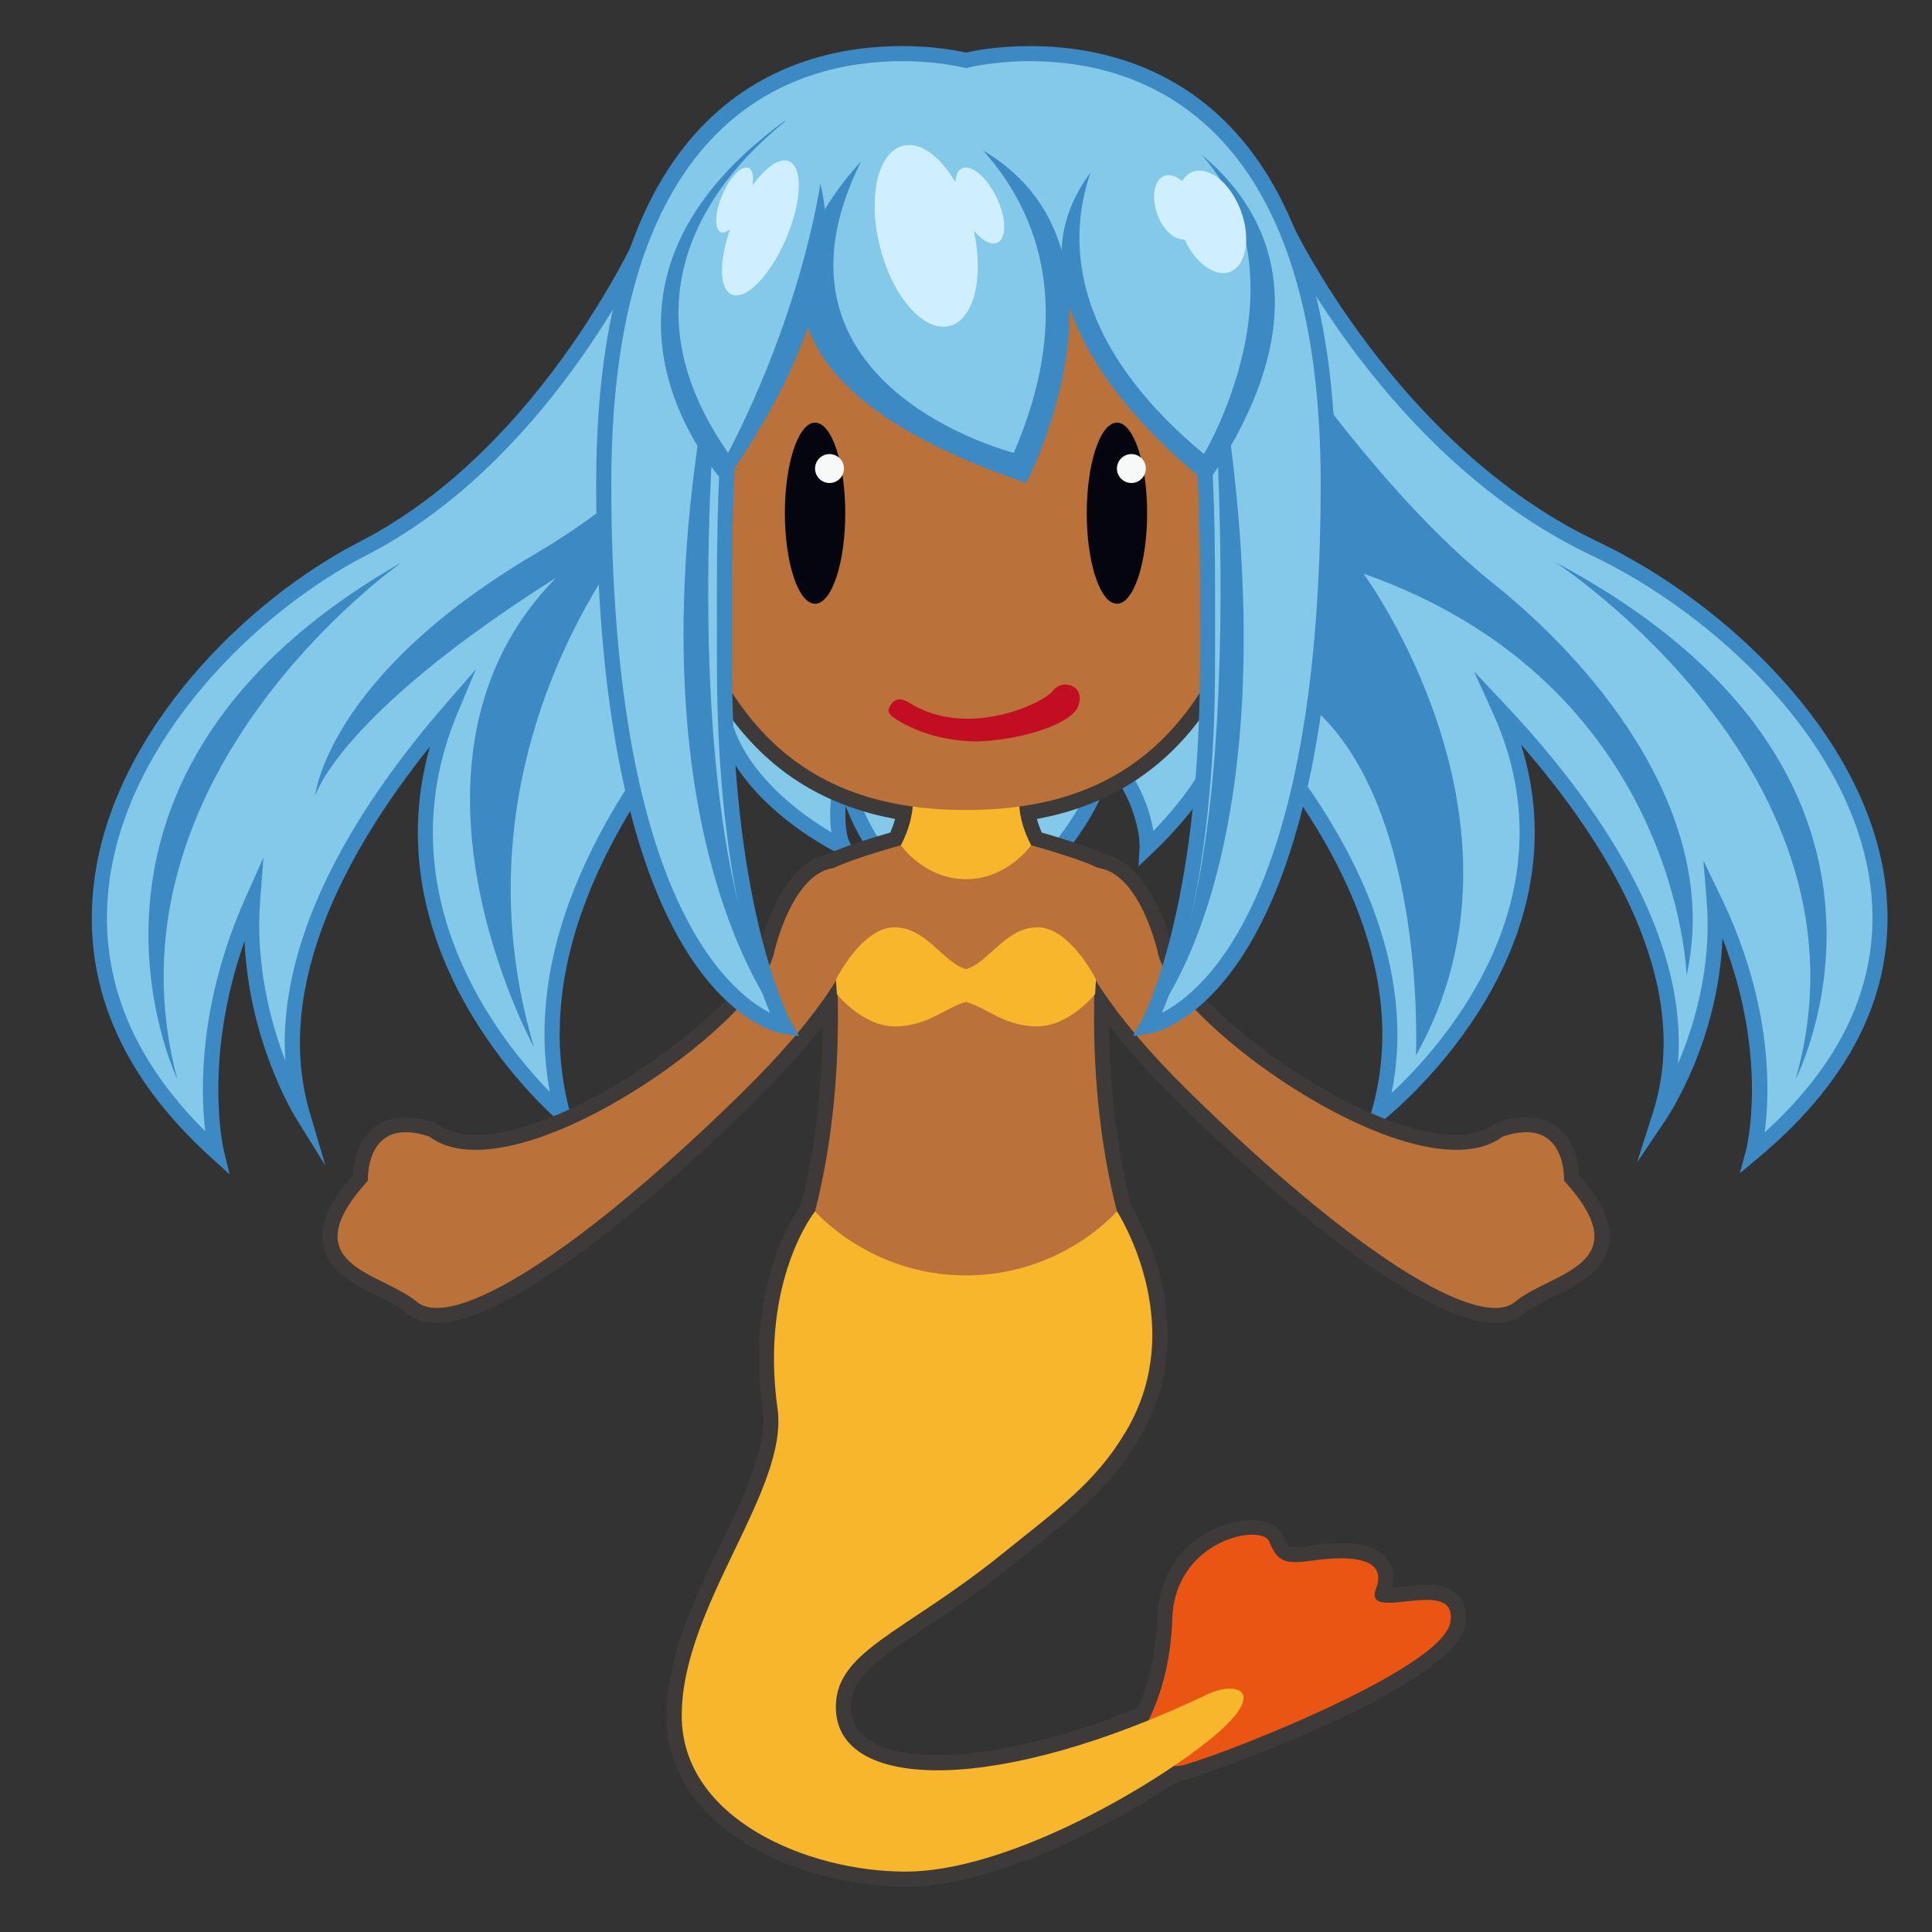 <?xml version="1.0" encoding="utf-8"?>
<!-- Generator: Adobe Illustrator 18.0.0, SVG Export Plug-In . SVG Version: 6.00 Build 0)  -->
<!DOCTYPE svg PUBLIC "-//W3C//DTD SVG 1.1//EN" "http://www.w3.org/Graphics/SVG/1.1/DTD/svg11.dtd">
<svg version="1.1" id="レイヤー_1" xmlns="http://www.w3.org/2000/svg" xmlns:xlink="http://www.w3.org/1999/xlink" x="0px"
	 y="0px" width="64px" height="64px" viewBox="0 0 64 64" style="enable-background:new 0 0 64 64;" xml:space="preserve">
<rect x="0" y="0" width="64" height="64" fill="#333333" stroke="none"/>
<g>
	<g>
		<path style="fill:#84C8EA;" d="M52.818,18.167c-6.849-3.25-10.314-10.797-10.314-10.797H21.562
			c0,0-3.201,7.547-9.529,10.797c-6.328,3.25-13.257,12.417-4.865,20
			c0,0-0.905-3.632,1.201-8.345c-0.299,3.961,1.648,7.095,1.648,7.095
			c-1.376-4.686,1.694-9.701,4.915-13.406c-3.212,7.657,3.708,13.406,3.708,13.406
			c-1.475-5.446,1.945-10.795,5.213-14.428c-0.322,3.509,4.106,5.595,4.106,5.595
			c-0.483-0.823,0.041-3,0.041-3c-0.25,2.667,3.889,6.364,3.889,6.364
			c5.576-5.035,4.632-6.633,4.447-6.855C38.11,26.392,38,28.083,38,28.083
			c1.632-1.548,2.533-3.111,2.967-4.583c3.209,3.576,6.154,8.455,4.699,13.417
			c0,0,7.489-5.749,4.013-13.406C53.167,27.216,56.489,32.23,55,36.917
			c0,0,2.108-3.134,1.784-7.095c2.279,4.714,1.299,8.345,1.299,8.345
			C67.167,30.583,59.667,21.417,52.818,18.167z"/>
		<path style="fill:#3D89C4;" d="M7.606,38.9l-0.606-0.548
			c-3.015-2.724-4.318-5.821-3.875-9.206c0.645-4.925,5.01-9.259,8.793-11.202
			c6.171-3.17,9.382-10.598,9.414-10.672l0.064-0.152h21.267l0.067,0.146
			c0.034,0.075,3.509,7.503,10.193,10.675c4.147,1.968,8.898,6.354,9.531,11.335
			c0.424,3.339-0.993,6.395-4.213,9.083l-0.605,0.505l0.204-0.762
			c0.009-0.033,0.773-3.021-0.781-7.021c-0.129,3.37-1.774,5.858-1.854,5.976
			l-0.975,1.45l0.529-1.666c1.349-4.245-1.437-8.809-4.372-12.175
			c2.23,7.119-4.498,12.394-4.57,12.449l-0.607,0.467l0.215-0.735
			c1.413-4.822-1.516-9.595-4.356-12.853c-0.534,1.517-1.508,2.952-2.898,4.271
			l-0.458,0.435L37.75,28.068c0.001-0.014,0.055-1.205-1.001-2.616
			c-0.132,1.038-1.088,2.926-4.692,6.181l-0.167,0.15l-0.167-0.149
			c-0.14-0.125-2.832-2.553-3.709-4.938c-0.029,0.502,0.001,0.987,0.161,1.261
			l0.41,0.697l-0.731-0.345c-0.175-0.083-4.028-1.936-4.256-5.152
			c-3.025,3.502-6.103,8.569-4.715,13.694l0.207,0.763l-0.607-0.505
			c-0.067-0.056-6.248-5.299-4.24-12.38c-2.693,3.361-5.223,7.894-3.983,12.117
			l0.518,1.764l-0.97-1.562c-0.072-0.115-1.564-2.557-1.707-5.875
			c-1.393,3.957-0.695,6.9-0.688,6.932L7.606,38.9z M56.426,28.506l0.583,1.207
			c1.723,3.562,1.623,6.494,1.449,7.797c2.701-2.455,3.879-5.201,3.502-8.171
			c-0.608-4.794-5.222-9.035-9.25-10.946c-6.324-3.001-9.833-9.7-10.363-10.773
			H21.725c-0.5,1.094-3.742,7.772-9.577,10.769
			c-3.671,1.886-7.905,6.077-8.526,10.823c-0.394,3.005,0.675,5.782,3.177,8.262
			c-0.157-1.317-0.234-4.225,1.342-7.754l0.586-1.312L8.618,29.84
			c-0.161,2.127,0.346,4.021,0.833,5.292c-0.278-4.329,2.616-8.709,5.292-11.786
			l1.021-1.174l-0.602,1.435c-2.543,6.064,1.478,10.96,3.05,12.562
			c-0.985-5.306,2.372-10.421,5.454-13.848l0.504-0.56l-0.069,0.75
			c-0.237,2.585,2.309,4.391,3.439,5.06c-0.146-0.991,0.17-2.359,0.215-2.546
			l0.492,0.082c-0.208,2.217,2.885,5.287,3.642,6.001
			c5.361-4.89,4.301-6.298,4.252-6.356l0.37-0.335
			c1.223,1.239,1.589,2.431,1.695,3.109c1.245-1.276,2.092-2.652,2.52-4.097
			L40.854,23l0.3,0.333c4.047,4.511,5.744,8.943,4.945,12.875
			c1.664-1.552,6.126-6.484,3.353-12.594l-0.623-1.372l1.032,1.097
			c2.922,3.104,6.084,7.536,5.722,11.904c0.541-1.27,1.131-3.214,0.952-5.401
			L56.426,28.506z"/>
	</g>
	<g>
		<path style="fill:#3D89C4;" d="M5.875,35.75c0,0-4.891-10.099,7.438-17.125C13.312,18.625,3.188,25.688,5.875,35.75z"
			/>
	</g>
	<g>
		<path style="fill:#3D89C4;" d="M46.905,34.96c0,0,0.401-8.773-3.814-11.835
			c-4.967-3.609-2.141-10.75-2.141-10.75l1.366-1.182c0,0,3.452,5.182,7.132,8.12
			s7.561,7.875,6.423,13c0,0-0.268-9.635-10.705-13.312C45.165,19,51.254,27.25,46.905,34.96z"
			/>
		<path style="fill:#3D89C4;" d="M59.483,35.75c0,0,5.236-10.099-7.962-17.125
			C51.521,18.625,62.36,25.688,59.483,35.75z"/>
	</g>
	<path style="fill:#3D89C4;" d="M23.562,11c0,0,1,3.312-5.875,7.375s-7.25,8-7.25,8s0.739-2.656,7.982-7.235
		C12.467,25.189,17.688,34.688,17.688,34.688c-3.063-10.353,4-17.884,4-17.884
		c-0.033,0.017-0.062,0.036-0.095,0.053C25.631,13.272,23.562,11,23.562,11z"/>
</g>
<g>
	<path style="fill:#3E3A39;" d="M52.31,38.917c-0.018-0.335-0.111-0.972-0.546-1.427
		c-0.481-0.506-1.228-0.624-2.144-0.314L49.48,37.25
		c-0.302,0.226-0.718,0.341-1.236,0.341c-3.269,0-8.981-4.299-9.393-6.118
		c-0.065-0.295-0.669-2.845-2.283-3.185c-0.533-0.259-1.597-0.576-2.058-0.708
		c-0.067-0.151-0.121-0.301-0.16-0.451c4.242-0.788,6.79-3.892,7.997-9.72
		c1.006-4.857,0.472-8.733-1.544-11.209C38.997,3.981,36.035,2.857,32,2.857
		s-6.997,1.125-8.803,3.342c-2.016,2.476-2.55,6.352-1.545,11.209
		c1.207,5.829,3.755,8.933,7.998,9.721c-0.039,0.149-0.092,0.299-0.16,0.451
		c-0.465,0.133-1.54,0.454-2.058,0.708c-1.614,0.339-2.218,2.89-2.282,3.182
		c-0.413,1.823-6.125,6.121-9.394,6.122h-0.001c-0.519,0-0.935-0.115-1.236-0.342
		l-0.141-0.073c-0.914-0.309-1.662-0.191-2.143,0.314
		c-0.434,0.455-0.528,1.092-0.546,1.427c-0.796,0.913-1.108,1.655-0.981,2.327
		c0.168,0.889,1.047,1.324,1.824,1.709c0.37,0.183,0.72,0.357,0.956,0.553
		c0.255,0.213,0.587,0.321,0.985,0.321c1.917,0,5.847-2.739,10.51-7.327
		c0.896-0.882,1.656-1.726,2.271-2.522c-0.016,1.594-0.167,3.751-0.715,5.929
		c-0.353,0.491-1.835,2.84-1.278,6.829c0.166,1.184-0.582,2.741-1.374,4.39
		c-0.887,1.848-1.804,3.757-1.804,5.708C22.083,60.742,26.713,62.5,30,62.5
		c2.807,0,6.584-1.863,9.035-3.501l0.099-0.006
		c0.385-0.048,9.024-3.063,9.4-5.155c0.069-0.388,0.003-0.707-0.199-0.947
		c-0.328-0.393-0.888-0.393-1.072-0.393c-0.233,0-0.489,0.027-0.735,0.054
		c-0.145,0.016-0.284,0.032-0.411,0.039c0.104-0.424-0.011-0.719-0.135-0.899
		c-0.372-0.54-1.191-0.69-2.677-0.479c-0.153,0.022-0.259,0.054-0.392,0.034
		c-0.22,0-0.255-0.002-0.409-0.376c-0.477-1.156-4.069-0.417-4.171,2.738
		c-0.042,1.348-0.362,2.344-0.653,2.98c-2.513,1-4.861,1.549-6.63,1.549
		c-1.038,0-2.789-0.194-2.858-1.498c-0.054-1.001,0.709-1.552,2.438-2.704
		c0.792-0.527,1.779-1.184,2.85-2.047l0.655-0.524
		c1.547-1.233,2.665-2.124,3.603-3.71c2.1-3.552,0.078-7.155-0.273-7.729
		c-0.552-2.187-0.704-4.351-0.721-5.949c0.617,0.798,1.377,1.642,2.273,2.523
		c4.663,4.588,8.592,7.326,10.51,7.327c0.398,0,0.73-0.108,0.985-0.321
		c0.235-0.196,0.586-0.37,0.956-0.553c0.775-0.385,1.655-0.82,1.823-1.709
		C53.418,40.572,53.105,39.83,52.31,38.917z"/>
	<path style="fill:#EA5514;" d="M37.664,57.634c0,0,1.086-1.384,1.17-4.009
		c0.083-2.625,2.958-3.167,3.208-2.562S42.5,51.833,43.375,51.708
		s2.667-0.292,2.208,0.917c-0.458,1.208,2.75-0.5,2.458,1.125
		c-0.292,1.625-8.273,4.66-8.97,4.747C38.375,58.583,37.664,57.634,37.664,57.634z"/>
	<path style="fill:#F8B62D;" d="M40,56.125c-6.904,3.302-12.165,3.225-12.308,0.542
		c-0.104-1.958,2.204-2.531,5.474-5.167c1.911-1.54,3.129-2.388,4.141-4.099
		C39.417,43.833,37,40.125,37,40.125h-5h-5c0,0-1.838,2.287-1.243,6.541
		c0.377,2.697-3.174,6.532-3.174,10.167C22.583,60.25,26.75,62,30,62s7.875-2.625,10-4.312
		S40.958,55.667,40,56.125z"/>
	<g>
		<path style="fill:#BA713A;" d="M35.557,28.907c0,0-1.636,1.88,3.81,7.237
			c5.444,5.356,9.644,7.964,10.824,6.979c1.18-0.984,4.183-1.193,1.621-4.012
			c0,0,0.103-2.18-2.032-1.462c-2.75,2.064-10.87-3.646-11.419-6.07
			C38.362,31.579,37.571,27.934,35.557,28.907z"/>
		<path style="fill:#BA713A;" d="M28.442,28.907c0,0,1.636,1.88-3.81,7.237
			c-5.444,5.356-9.644,7.964-10.824,6.979c-1.18-0.984-4.183-1.193-1.621-4.012
			c0,0-0.103-2.18,2.032-1.462c2.75,2.064,10.87-3.646,11.419-6.07
			C25.638,31.579,26.429,27.934,28.442,28.907z"/>
	</g>
	<path style="fill:#BA713A;" d="M36.375,31c0.312-0.375,0.625-1.938,0-2.25S34.157,28,34.157,28
		c-1.43-0.439-2.884-0.439-4.314,0c0,0-1.593,0.438-2.218,0.75s-0.312,1.875,0,2.25
		c0,0,0.562,4.5-0.625,9.125c0,0,1.812,2.125,5,2.125s5-2.125,5-2.125C35.812,35.5,36.375,31,36.375,31z"/>
	<path style="fill:#F8B62D;" d="M34.375,30.719c-1.074,0-1.608,1.166-2.375,1.385
		c-0.767-0.219-1.301-1.385-2.375-1.385s-1.933,1.729-1.933,1.729l0.031,0.483
		c0,0,0.848,1.07,1.922,1.07S31.296,33.391,32,33.188
		C32.704,33.391,33.28,34,34.354,34s1.922-1.07,1.922-1.07l0.031-0.483
		C36.308,32.448,35.449,30.719,34.375,30.719z"/>
	<path style="fill:#F8B62D;" d="M34.062,25.375H32h-2.062c0,0,0.747,1-0.095,2.625
		c0,0,0.782,1.125,2.157,1.125S34.157,28,34.157,28C33.314,26.375,34.062,25.375,34.062,25.375z"/>
</g>
<g>
	<path style="fill:#BA713A;" d="M32,3.357c-10,0-11.295,7.005-9.857,13.95
		C23.58,24.252,26.875,26.833,32,26.833s8.42-2.581,9.857-9.526
		C43.295,10.362,42,3.357,32,3.357z"/>
	<g>
		<g>
			<ellipse style="fill:#05050F;" cx="37" cy="17" rx="1" ry="3"/>
			<circle style="fill:#F7F8F8;" cx="37.479" cy="15.521" r="0.479"/>
		</g>
		<g>
			<ellipse style="fill:#05050F;" cx="27" cy="17" rx="1" ry="3"/>
			<circle style="fill:#F7F8F8;" cx="27.479" cy="15.521" r="0.479"/>
		</g>
	</g>
	<path style="fill:#C30D23;" d="M32.423,24.561c1.682-0.083,3.069-0.644,3.278-1.133
		c0.104-0.243,0.104-0.512-0.121-0.664c-0.226-0.151-0.537-0.101-0.697,0.115
		c-0.312,0.422-2.847,1.61-4.754,0.404c-0.229-0.145-0.456-0.176-0.61,0.044
		c-0.152,0.219-0.09,0.338,0.141,0.484C30.513,24.351,31.495,24.561,32.423,24.561
		z"/>
</g>
<g>
	<g>
		<path style="fill:#84C8EA;" d="M32,2c0,0-12-3.125-12,14s6,18,6,18s-2-3.5-2-12
			c0-4.378-0.09-8.717,0.958-12.329l13.553-1.506C40.116,12.038,40,16.993,40,22
			c0,8.5-2,12-2,12s6-0.875,6-18S32,2,32,2z"/>
		<path style="fill:#3D89C4;" d="M37.53,34.321l0.253-0.445C37.803,33.842,39.75,30.314,39.75,22
			l0.001-0.944c0.007-4.661,0.013-9.067-1.4-12.621L25.152,9.901
			c-0.915,3.277-0.909,7.097-0.903,11.136L24.25,22c0,8.314,1.948,11.842,1.967,11.876
			l0.252,0.445l-0.506-0.074C25.71,34.21,19.75,33.145,19.75,16
			c0-12.593,6.35-14.474,10.135-14.474c1.096,0,1.891,0.165,2.115,0.216
			c0.224-0.052,1.019-0.216,2.115-0.216C37.9,1.526,44.25,3.407,44.25,16
			c0,17.145-5.96,18.21-6.214,18.247L37.53,34.321z M38.67,7.896l0.072,0.173
			c1.522,3.675,1.516,8.198,1.509,12.987L40.25,22c0,6.653-1.203,10.246-1.76,11.551
			C39.919,32.823,43.75,29.602,43.75,16c0-12.158-6.037-13.974-9.635-13.974
			c-1.207,0-2.044,0.213-2.052,0.216L32,2.258l-0.063-0.016
			c-0.008-0.002-0.846-0.216-2.052-0.216C26.287,2.026,20.25,3.842,20.25,16
			c0,13.602,3.831,16.823,5.26,17.551C24.953,32.246,23.75,28.653,23.75,22l-0.001-0.961
			c-0.006-4.143-0.012-8.056,0.969-11.437l0.047-0.16L38.67,7.896z"/>
	</g>
	<path style="fill:#3D89C4;" d="M40,10c0,0,1.818,18.375-2,24C38,34,43.583,28.125,40,10z"/>
	<path style="fill:#3D89C4;" d="M24,10c0,0-2.106,17.042,2,24C26,34,20.042,27.25,24,10z"/>
	<path style="fill:#3D89C4;" d="M30,4c0,0-10,7.25,4,12C34,16,39.125,6.125,30,4z"/>
	<path style="fill:#3D89C4;" d="M38,4c0,0,8,3.25,2,12C40,16,30.594,9,38,4z"/>
	<path style="fill:#3D89C4;" d="M26,4c0,0,4.125,3.25-2,12C24,16,18.125,9.75,26,4z"/>
	<path style="fill:#84C8EA;" d="M33.583,15C33.583,15,23,12.344,30,3C30,3,37.312,6.375,33.583,15z"/>
	<path style="fill:#84C8EA;" d="M27.479,3c0,0-8.479,4.667-3.361,12C24.118,15,27.376,9.083,27.479,3z
		"/>
	<path style="fill:#84C8EA;" d="M37.479,3.357c0,0-5.167,5.393,2.403,11.684
		C39.883,15.042,44.626,7.131,37.479,3.357z"/>
	<g>
		<path style="fill:#CFEFFF;" d="M26.14,5.344c-0.314-0.135-0.779,0.199-1.21,0.797
			c0.038-0.292,0.002-0.521-0.132-0.579c-0.226-0.097-0.614,0.301-0.867,0.889
			c-0.254,0.588-0.276,1.144-0.051,1.241c0.084,0.036,0.192-0.014,0.305-0.099
			c-0.37,1.058-0.362,1.985,0.052,2.164C24.705,9.96,25.509,9.135,26.034,7.916
			C26.56,6.697,26.607,5.545,26.14,5.344z"/>
		<path style="fill:#CFEFFF;" d="M31.86,5.578c-0.135,0.065-0.197,0.241-0.21,0.462
			c-0.499-0.856-1.16-1.361-1.738-1.211c-0.844,0.219-1.181,1.732-0.754,3.38
			c0.427,1.648,1.458,2.806,2.301,2.588c0.806-0.209,1.142-1.6,0.799-3.16
			c0.275,0.325,0.576,0.502,0.785,0.402c0.31-0.149,0.296-0.821-0.031-1.5
			C32.686,5.859,32.169,5.429,31.86,5.578z"/>
		<path style="fill:#CFEFFF;" d="M41.106,6.985c-0.34-0.915-1.055-1.494-1.597-1.292
			c-0.147,0.054-0.263,0.164-0.352,0.307c-0.191-0.166-0.401-0.242-0.582-0.174
			c-0.344,0.128-0.449,0.703-0.233,1.284c0.193,0.519,0.573,0.847,0.898,0.824
			c0.366,0.783,1.003,1.257,1.5,1.073C41.281,8.805,41.445,7.9,41.106,6.985z"
			/>
	</g>
</g>
<g>
</g>
<g>
</g>
<g>
</g>
<g>
</g>
<g>
</g>
<g>
</g>
</svg>
